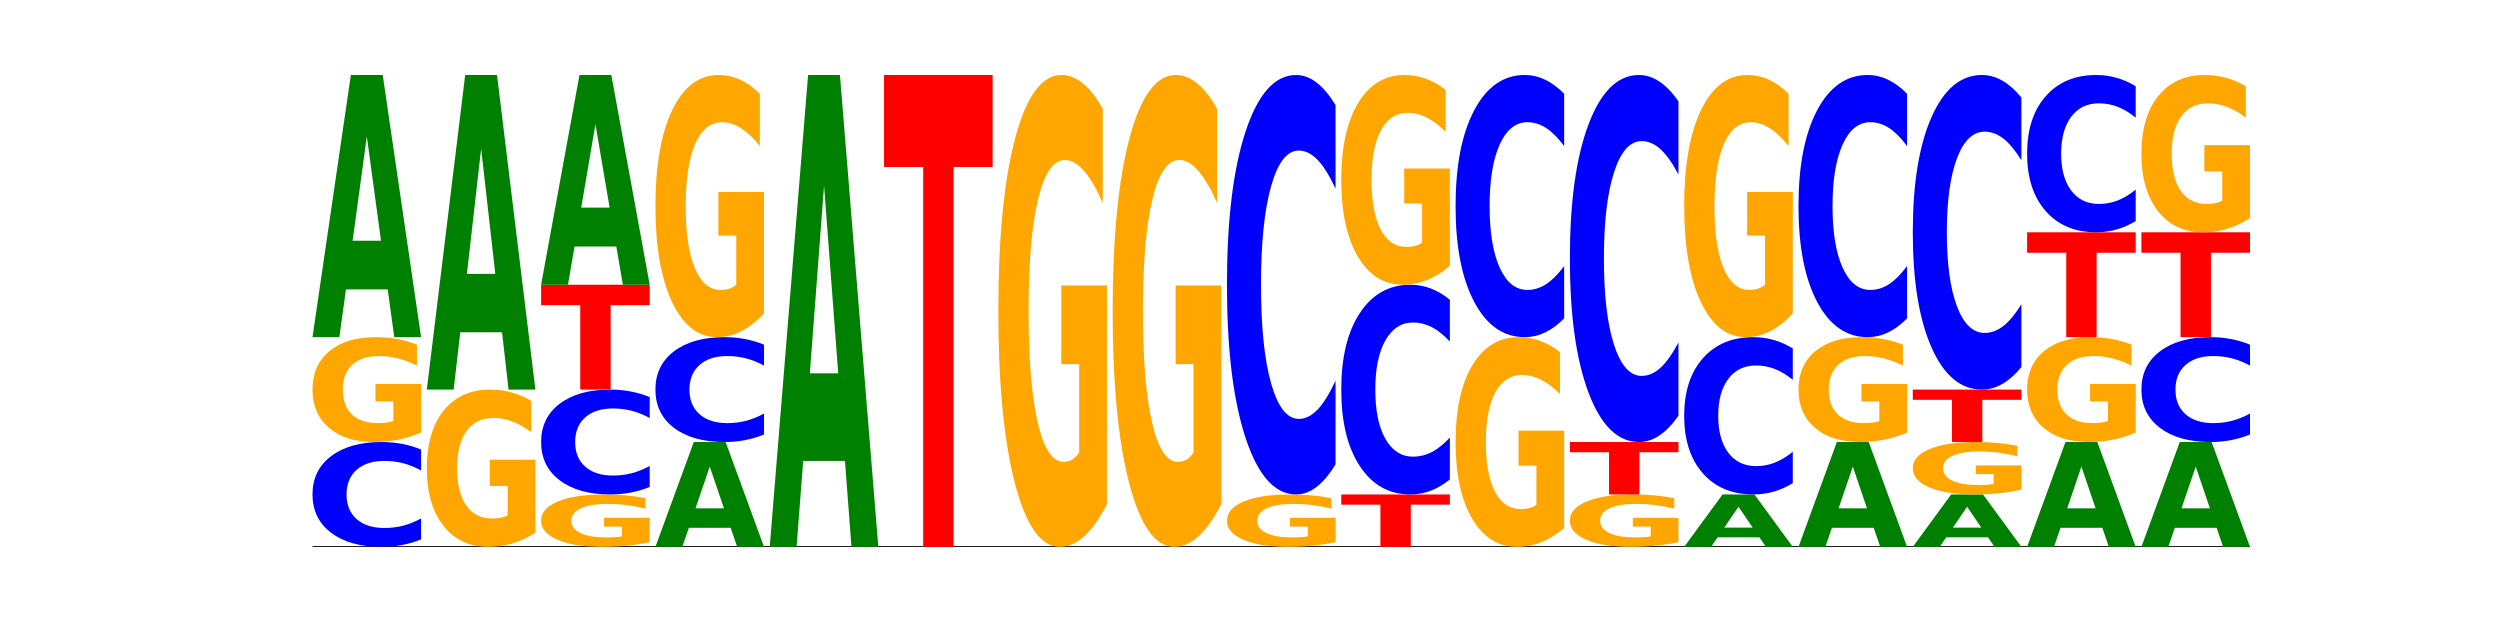 <?xml version="1.0" encoding="utf-8" standalone="no"?>
<!DOCTYPE svg PUBLIC "-//W3C//DTD SVG 1.1//EN"
  "http://www.w3.org/Graphics/SVG/1.1/DTD/svg11.dtd">
<!-- Created with matplotlib (https://matplotlib.org/) -->
<svg height="180pt" version="1.1" viewBox="0 0 720 180" width="720pt" xmlns="http://www.w3.org/2000/svg" xmlns:xlink="http://www.w3.org/1999/xlink">
 <defs>
  <style type="text/css">*{stroke-linecap:butt;stroke-linejoin:round;}</style>
 </defs>
 <g id="figure_1">
  <g id="patch_1">
   <path d="M 0 180 
L 720 180 
L 720 0 
L 0 0 
z
" style="fill:none;"/>
  </g>
  <g id="axes_1">
   <g id="line2d_1">
    <path clip-path="url(#p8bc862c46a)" d="M 90 157.5 
L 648 157.5 
" style="fill:none;stroke:#000000;stroke-linecap:square;stroke-width:0.5;"/>
   </g>
   <g id="patch_2">
    <path clip-path="url(#p8bc862c46a)" d="M 121.274 155.335 
Q 118.658 156.408 115.829 156.951 
Q 113.001 157.5 109.92 157.5 
Q 100.732 157.5 95.366 153.433 
Q 90 149.365 90 142.409 
Q 90 135.429 95.366 131.367 
Q 100.732 127.3 109.92 127.3 
Q 113.001 127.3 115.829 127.849 
Q 118.658 128.392 121.274 129.465 
L 121.274 135.485 
Q 118.635 134.062 116.074 133.401 
Q 113.513 132.74 110.684 132.74 
Q 105.61 132.74 102.702 135.316 
Q 99.802 137.887 99.802 142.409 
Q 99.802 146.913 102.702 149.49 
Q 105.61 152.06 110.684 152.06 
Q 113.513 152.06 116.074 151.399 
Q 118.635 150.731 121.274 149.309 
z
" style="fill:#0000ff;"/>
   </g>
   <g id="patch_3">
    <path clip-path="url(#p8bc862c46a)" d="M 121.274 124.568 
Q 118.12 125.934 114.728 126.62 
Q 111.336 127.3 107.719 127.3 
Q 99.546 127.3 94.773 123.233 
Q 90 119.165 90 112.209 
Q 90 105.172 94.857 101.136 
Q 99.722 97.1 108.181 97.1 
Q 111.441 97.1 114.427 97.649 
Q 117.419 98.192 120.069 99.265 
L 120.069 105.285 
Q 117.335 103.906 114.63 103.226 
Q 111.924 102.54 109.205 102.54 
Q 104.172 102.54 101.446 105.048 
Q 98.719 107.549 98.719 112.209 
Q 98.719 116.826 101.348 119.346 
Q 103.976 121.86 108.812 121.86 
Q 110.13 121.86 111.258 121.717 
Q 112.387 121.567 113.284 121.255 
L 113.284 115.603 
L 108.132 115.603 
L 108.132 110.569 
L 121.274 110.569 
z
" style="fill:#ffa600;"/>
   </g>
   <g id="patch_4">
    <path clip-path="url(#p8bc862c46a)" d="M 111.664 83.346 
L 99.636 83.346 
L 97.737 97.1 
L 90 97.1 
L 101.049 21.6 
L 110.225 21.6 
L 121.274 97.1 
L 113.544 97.1 
z
M 101.554 69.334 
L 109.726 69.334 
L 105.647 39.302 
z
" style="fill:#008000;"/>
   </g>
   <g id="patch_5">
    <path clip-path="url(#p8bc862c46a)" d="M 154.195 153.401 
Q 151.041 155.451 147.648 156.48 
Q 144.256 157.5 140.639 157.5 
Q 132.467 157.5 127.694 151.399 
Q 122.92 145.298 122.92 134.864 
Q 122.92 124.309 127.778 118.254 
Q 132.642 112.2 141.102 112.2 
Q 144.361 112.2 147.347 113.023 
Q 150.34 113.838 152.989 115.447 
L 152.989 124.477 
Q 150.256 122.409 147.55 121.389 
Q 144.845 120.36 142.125 120.36 
Q 137.093 120.36 134.366 124.122 
Q 131.64 127.874 131.64 134.864 
Q 131.64 141.789 134.268 145.569 
Q 136.896 149.34 141.733 149.34 
Q 143.05 149.34 144.179 149.125 
Q 145.307 148.9 146.204 148.433 
L 146.204 139.955 
L 141.053 139.955 
L 141.053 132.403 
L 154.195 132.403 
z
" style="fill:#ffa600;"/>
   </g>
   <g id="patch_6">
    <path clip-path="url(#p8bc862c46a)" d="M 144.584 95.695 
L 132.557 95.695 
L 130.657 112.2 
L 122.92 112.2 
L 133.97 21.6 
L 143.145 21.6 
L 154.195 112.2 
L 146.464 112.2 
z
M 134.475 78.88 
L 142.647 78.88 
L 138.567 42.842 
z
" style="fill:#008000;"/>
   </g>
   <g id="patch_7">
    <path clip-path="url(#p8bc862c46a)" d="M 187.115 156.134 
Q 183.961 156.817 180.569 157.16 
Q 177.176 157.5 173.56 157.5 
Q 165.387 157.5 160.614 155.466 
Q 155.841 153.433 155.841 149.955 
Q 155.841 146.436 160.698 144.418 
Q 165.562 142.4 174.022 142.4 
Q 177.281 142.4 180.267 142.674 
Q 183.26 142.946 185.909 143.482 
L 185.909 146.492 
Q 183.176 145.803 180.47 145.463 
Q 177.765 145.12 175.045 145.12 
Q 170.013 145.12 167.286 146.374 
Q 164.56 147.625 164.56 149.955 
Q 164.56 152.263 167.188 153.523 
Q 169.817 154.78 174.653 154.78 
Q 175.971 154.78 177.099 154.708 
Q 178.228 154.633 179.125 154.478 
L 179.125 151.652 
L 173.973 151.652 
L 173.973 149.134 
L 187.115 149.134 
z
" style="fill:#ffa600;"/>
   </g>
   <g id="patch_8">
    <path clip-path="url(#p8bc862c46a)" d="M 187.115 140.235 
Q 184.499 141.308 181.67 141.851 
Q 178.841 142.4 175.76 142.4 
Q 166.573 142.4 161.207 138.333 
Q 155.841 134.265 155.841 127.309 
Q 155.841 120.329 161.207 116.267 
Q 166.573 112.2 175.76 112.2 
Q 178.841 112.2 181.67 112.749 
Q 184.499 113.292 187.115 114.365 
L 187.115 120.385 
Q 184.475 118.962 181.914 118.301 
Q 179.354 117.64 176.525 117.64 
Q 171.45 117.64 168.543 120.216 
Q 165.643 122.787 165.643 127.309 
Q 165.643 131.813 168.543 134.39 
Q 171.45 136.96 176.525 136.96 
Q 179.354 136.96 181.914 136.299 
Q 184.475 135.631 187.115 134.209 
z
" style="fill:#0000ff;"/>
   </g>
   <g id="patch_9">
    <path clip-path="url(#p8bc862c46a)" d="M 155.841 82 
L 187.115 82 
L 187.115 87.89 
L 175.864 87.89 
L 175.864 112.2 
L 167.114 112.2 
L 167.114 87.89 
L 155.841 87.89 
z
" style="fill:#ff0000;"/>
   </g>
   <g id="patch_10">
    <path clip-path="url(#p8bc862c46a)" d="M 177.504 70.997 
L 165.477 70.997 
L 163.578 82 
L 155.841 82 
L 166.89 21.6 
L 176.066 21.6 
L 187.115 82 
L 179.384 82 
z
M 167.395 59.787 
L 175.567 59.787 
L 171.487 35.762 
z
" style="fill:#008000;"/>
   </g>
   <g id="patch_11">
    <path clip-path="url(#p8bc862c46a)" d="M 210.425 151.999 
L 198.397 151.999 
L 196.498 157.5 
L 188.761 157.5 
L 199.81 127.3 
L 208.986 127.3 
L 220.035 157.5 
L 212.305 157.5 
z
M 200.315 146.393 
L 208.487 146.393 
L 204.408 134.381 
z
" style="fill:#008000;"/>
   </g>
   <g id="patch_12">
    <path clip-path="url(#p8bc862c46a)" d="M 220.035 125.135 
Q 217.419 126.208 214.591 126.751 
Q 211.762 127.3 208.681 127.3 
Q 199.493 127.3 194.127 123.233 
Q 188.761 119.165 188.761 112.209 
Q 188.761 105.229 194.127 101.167 
Q 199.493 97.1 208.681 97.1 
Q 211.762 97.1 214.591 97.649 
Q 217.419 98.192 220.035 99.265 
L 220.035 105.285 
Q 217.396 103.862 214.835 103.201 
Q 212.274 102.54 209.445 102.54 
Q 204.371 102.54 201.463 105.116 
Q 198.563 107.687 198.563 112.209 
Q 198.563 116.713 201.463 119.29 
Q 204.371 121.86 209.445 121.86 
Q 212.274 121.86 214.835 121.199 
Q 217.396 120.531 220.035 119.109 
z
" style="fill:#0000ff;"/>
   </g>
   <g id="patch_13">
    <path clip-path="url(#p8bc862c46a)" d="M 220.035 90.269 
Q 216.881 93.684 213.489 95.4 
Q 210.097 97.1 206.48 97.1 
Q 198.307 97.1 193.534 86.931 
Q 188.761 76.763 188.761 59.373 
Q 188.761 41.781 193.618 31.691 
Q 198.483 21.6 206.943 21.6 
Q 210.202 21.6 213.188 22.972 
Q 216.18 24.329 218.83 27.012 
L 218.83 42.062 
Q 216.096 38.615 213.391 36.915 
Q 210.685 35.2 207.966 35.2 
Q 202.933 35.2 200.207 41.469 
Q 197.48 47.723 197.48 59.373 
Q 197.48 70.914 200.109 77.215 
Q 202.737 83.5 207.573 83.5 
Q 208.891 83.5 210.019 83.142 
Q 211.148 82.767 212.045 81.988 
L 212.045 67.858 
L 206.893 67.858 
L 206.893 55.272 
L 220.035 55.272 
z
" style="fill:#ffa600;"/>
   </g>
   <g id="patch_14">
    <path clip-path="url(#p8bc862c46a)" d="M 243.345 132.743 
L 231.318 132.743 
L 229.418 157.5 
L 221.681 157.5 
L 232.731 21.6 
L 241.906 21.6 
L 252.956 157.5 
L 245.225 157.5 
z
M 233.236 107.52 
L 241.408 107.52 
L 237.328 53.463 
z
" style="fill:#008000;"/>
   </g>
   <g id="patch_15">
    <path clip-path="url(#p8bc862c46a)" d="M 254.602 21.6 
L 285.876 21.6 
L 285.876 48.104 
L 274.625 48.104 
L 274.625 157.5 
L 265.875 157.5 
L 265.875 48.104 
L 254.602 48.104 
z
" style="fill:#ff0000;"/>
   </g>
   <g id="patch_16">
    <path clip-path="url(#p8bc862c46a)" d="M 318.796 145.204 
Q 315.642 151.352 312.25 154.44 
Q 308.858 157.5 305.241 157.5 
Q 297.068 157.5 292.295 139.197 
Q 287.522 120.893 287.522 89.592 
Q 287.522 57.926 292.379 39.763 
Q 297.244 21.6 305.704 21.6 
Q 308.963 21.6 311.949 24.07 
Q 314.941 26.513 317.591 31.341 
L 317.591 58.431 
Q 314.857 52.227 312.152 49.167 
Q 309.446 46.079 306.727 46.079 
Q 301.694 46.079 298.968 57.365 
Q 296.241 68.622 296.241 89.592 
Q 296.241 110.366 298.87 121.707 
Q 301.498 133.021 306.334 133.021 
Q 307.652 133.021 308.781 132.375 
Q 309.909 131.701 310.806 130.298 
L 310.806 104.864 
L 305.655 104.864 
L 305.655 82.209 
L 318.796 82.209 
z
" style="fill:#ffa600;"/>
   </g>
   <g id="patch_17">
    <path clip-path="url(#p8bc862c46a)" d="M 351.717 145.204 
Q 348.563 151.352 345.17 154.44 
Q 341.778 157.5 338.161 157.5 
Q 329.989 157.5 325.216 139.197 
Q 320.442 120.893 320.442 89.592 
Q 320.442 57.926 325.3 39.763 
Q 330.164 21.6 338.624 21.6 
Q 341.883 21.6 344.869 24.07 
Q 347.862 26.513 350.511 31.341 
L 350.511 58.431 
Q 347.778 52.227 345.072 49.167 
Q 342.367 46.079 339.647 46.079 
Q 334.615 46.079 331.888 57.365 
Q 329.162 68.622 329.162 89.592 
Q 329.162 110.366 331.79 121.707 
Q 334.419 133.021 339.255 133.021 
Q 340.572 133.021 341.701 132.375 
Q 342.829 131.701 343.727 130.298 
L 343.727 104.864 
L 338.575 104.864 
L 338.575 82.209 
L 351.717 82.209 
z
" style="fill:#ffa600;"/>
   </g>
   <g id="patch_18">
    <path clip-path="url(#p8bc862c46a)" d="M 384.637 156.134 
Q 381.483 156.817 378.091 157.16 
Q 374.698 157.5 371.082 157.5 
Q 362.909 157.5 358.136 155.466 
Q 353.363 153.433 353.363 149.955 
Q 353.363 146.436 358.22 144.418 
Q 363.084 142.4 371.544 142.4 
Q 374.803 142.4 377.789 142.674 
Q 380.782 142.946 383.432 143.482 
L 383.432 146.492 
Q 380.698 145.803 377.993 145.463 
Q 375.287 145.12 372.568 145.12 
Q 367.535 145.12 364.809 146.374 
Q 362.082 147.625 362.082 149.955 
Q 362.082 152.263 364.71 153.523 
Q 367.339 154.78 372.175 154.78 
Q 373.493 154.78 374.621 154.708 
Q 375.75 154.633 376.647 154.478 
L 376.647 151.652 
L 371.495 151.652 
L 371.495 149.134 
L 384.637 149.134 
z
" style="fill:#ffa600;"/>
   </g>
   <g id="patch_19">
    <path clip-path="url(#p8bc862c46a)" d="M 384.637 133.741 
Q 382.021 138.033 379.192 140.204 
Q 376.364 142.4 373.283 142.4 
Q 364.095 142.4 358.729 126.13 
Q 353.363 109.861 353.363 82.037 
Q 353.363 54.114 358.729 37.87 
Q 364.095 21.6 373.283 21.6 
Q 376.364 21.6 379.192 23.796 
Q 382.021 25.967 384.637 30.259 
L 384.637 54.339 
Q 381.997 48.65 379.437 46.005 
Q 376.876 43.359 374.047 43.359 
Q 368.972 43.359 366.065 53.665 
Q 363.165 63.946 363.165 82.037 
Q 363.165 100.054 366.065 110.36 
Q 368.972 120.641 374.047 120.641 
Q 376.876 120.641 379.437 117.995 
Q 381.997 115.325 384.637 109.636 
z
" style="fill:#0000ff;"/>
   </g>
   <g id="patch_20">
    <path clip-path="url(#p8bc862c46a)" d="M 386.283 142.4 
L 417.558 142.4 
L 417.558 145.345 
L 406.306 145.345 
L 406.306 157.5 
L 397.556 157.5 
L 397.556 145.345 
L 386.283 145.345 
z
" style="fill:#ff0000;"/>
   </g>
   <g id="patch_21">
    <path clip-path="url(#p8bc862c46a)" d="M 417.558 138.071 
Q 414.941 140.217 412.113 141.302 
Q 409.284 142.4 406.203 142.4 
Q 397.015 142.4 391.649 134.265 
Q 386.283 126.13 386.283 112.219 
Q 386.283 98.257 391.649 90.135 
Q 397.015 82 406.203 82 
Q 409.284 82 412.113 83.098 
Q 414.941 84.183 417.558 86.329 
L 417.558 98.37 
Q 414.918 95.525 412.357 94.202 
Q 409.796 92.88 406.967 92.88 
Q 401.893 92.88 398.985 98.033 
Q 396.085 103.173 396.085 112.219 
Q 396.085 121.227 398.985 126.38 
Q 401.893 131.52 406.967 131.52 
Q 409.796 131.52 412.357 130.198 
Q 414.918 128.863 417.558 126.018 
z
" style="fill:#0000ff;"/>
   </g>
   <g id="patch_22">
    <path clip-path="url(#p8bc862c46a)" d="M 417.558 76.535 
Q 414.403 79.268 411.011 80.64 
Q 407.619 82 404.002 82 
Q 395.829 82 391.056 73.865 
Q 386.283 65.73 386.283 51.819 
Q 386.283 37.745 391.14 29.672 
Q 396.005 21.6 404.465 21.6 
Q 407.724 21.6 410.71 22.698 
Q 413.703 23.783 416.352 25.929 
L 416.352 37.97 
Q 413.618 35.212 410.913 33.852 
Q 408.207 32.48 405.488 32.48 
Q 400.455 32.48 397.729 37.495 
Q 395.002 42.499 395.002 51.819 
Q 395.002 61.052 397.631 66.092 
Q 400.259 71.12 405.095 71.12 
Q 406.413 71.12 407.542 70.833 
Q 408.67 70.534 409.567 69.91 
L 409.567 58.606 
L 404.416 58.606 
L 404.416 48.537 
L 417.558 48.537 
z
" style="fill:#ffa600;"/>
   </g>
   <g id="patch_23">
    <path clip-path="url(#p8bc862c46a)" d="M 450.478 152.035 
Q 447.324 154.768 443.931 156.14 
Q 440.539 157.5 436.922 157.5 
Q 428.75 157.5 423.977 149.365 
Q 419.204 141.23 419.204 127.319 
Q 419.204 113.245 424.061 105.172 
Q 428.925 97.1 437.385 97.1 
Q 440.644 97.1 443.63 98.198 
Q 446.623 99.283 449.272 101.429 
L 449.272 113.47 
Q 446.539 110.712 443.833 109.352 
Q 441.128 107.98 438.408 107.98 
Q 433.376 107.98 430.649 112.995 
Q 427.923 117.999 427.923 127.319 
Q 427.923 136.552 430.551 141.592 
Q 433.18 146.62 438.016 146.62 
Q 439.334 146.62 440.462 146.333 
Q 441.59 146.034 442.488 145.41 
L 442.488 134.106 
L 437.336 134.106 
L 437.336 124.037 
L 450.478 124.037 
z
" style="fill:#ffa600;"/>
   </g>
   <g id="patch_24">
    <path clip-path="url(#p8bc862c46a)" d="M 450.478 91.688 
Q 447.862 94.371 445.033 95.728 
Q 442.204 97.1 439.123 97.1 
Q 429.936 97.1 424.57 86.931 
Q 419.204 76.763 419.204 59.373 
Q 419.204 41.922 424.57 31.769 
Q 429.936 21.6 439.123 21.6 
Q 442.204 21.6 445.033 22.972 
Q 447.862 24.329 450.478 27.012 
L 450.478 42.062 
Q 447.838 38.506 445.277 36.853 
Q 442.716 35.2 439.888 35.2 
Q 434.813 35.2 431.906 41.641 
Q 429.006 48.066 429.006 59.373 
Q 429.006 70.634 431.906 77.075 
Q 434.813 83.5 439.888 83.5 
Q 442.716 83.5 445.277 81.847 
Q 447.838 80.178 450.478 76.623 
z
" style="fill:#0000ff;"/>
   </g>
   <g id="patch_25">
    <path clip-path="url(#p8bc862c46a)" d="M 483.398 156.134 
Q 480.244 156.817 476.852 157.16 
Q 473.459 157.5 469.843 157.5 
Q 461.67 157.5 456.897 155.466 
Q 452.124 153.433 452.124 149.955 
Q 452.124 146.436 456.981 144.418 
Q 461.845 142.4 470.305 142.4 
Q 473.565 142.4 476.55 142.674 
Q 479.543 142.946 482.193 143.482 
L 482.193 146.492 
Q 479.459 145.803 476.754 145.463 
Q 474.048 145.12 471.329 145.12 
Q 466.296 145.12 463.57 146.374 
Q 460.843 147.625 460.843 149.955 
Q 460.843 152.263 463.472 153.523 
Q 466.1 154.78 470.936 154.78 
Q 472.254 154.78 473.382 154.708 
Q 474.511 154.633 475.408 154.478 
L 475.408 151.652 
L 470.256 151.652 
L 470.256 149.134 
L 483.398 149.134 
z
" style="fill:#ffa600;"/>
   </g>
   <g id="patch_26">
    <path clip-path="url(#p8bc862c46a)" d="M 452.124 127.3 
L 483.398 127.3 
L 483.398 130.245 
L 472.147 130.245 
L 472.147 142.4 
L 463.397 142.4 
L 463.397 130.245 
L 452.124 130.245 
z
" style="fill:#ff0000;"/>
   </g>
   <g id="patch_27">
    <path clip-path="url(#p8bc862c46a)" d="M 483.398 119.723 
Q 480.782 123.479 477.953 125.379 
Q 475.125 127.3 472.044 127.3 
Q 462.856 127.3 457.49 113.064 
Q 452.124 98.828 452.124 74.483 
Q 452.124 50.05 457.49 35.836 
Q 462.856 21.6 472.044 21.6 
Q 475.125 21.6 477.953 23.521 
Q 480.782 25.421 483.398 29.177 
L 483.398 50.247 
Q 480.759 45.268 478.198 42.954 
Q 475.637 40.64 472.808 40.64 
Q 467.733 40.64 464.826 49.657 
Q 461.926 58.653 461.926 74.483 
Q 461.926 90.247 464.826 99.265 
Q 467.733 108.26 472.808 108.26 
Q 475.637 108.26 478.198 105.946 
Q 480.759 103.61 483.398 98.632 
z
" style="fill:#0000ff;"/>
   </g>
   <g id="patch_28">
    <path clip-path="url(#p8bc862c46a)" d="M 506.708 154.749 
L 494.68 154.749 
L 492.781 157.5 
L 485.044 157.5 
L 496.094 142.4 
L 505.269 142.4 
L 516.319 157.5 
L 508.588 157.5 
z
M 496.599 151.947 
L 504.771 151.947 
L 500.691 145.94 
z
" style="fill:#008000;"/>
   </g>
   <g id="patch_29">
    <path clip-path="url(#p8bc862c46a)" d="M 516.319 139.153 
Q 513.703 140.762 510.874 141.577 
Q 508.045 142.4 504.964 142.4 
Q 495.776 142.4 490.41 136.299 
Q 485.044 130.198 485.044 119.764 
Q 485.044 109.293 490.41 103.201 
Q 495.776 97.1 504.964 97.1 
Q 508.045 97.1 510.874 97.923 
Q 513.703 98.738 516.319 100.347 
L 516.319 109.377 
Q 513.679 107.244 511.118 106.252 
Q 508.557 105.26 505.728 105.26 
Q 500.654 105.26 497.746 109.124 
Q 494.847 112.98 494.847 119.764 
Q 494.847 126.52 497.746 130.385 
Q 500.654 134.24 505.728 134.24 
Q 508.557 134.24 511.118 133.248 
Q 513.679 132.247 516.319 130.114 
z
" style="fill:#0000ff;"/>
   </g>
   <g id="patch_30">
    <path clip-path="url(#p8bc862c46a)" d="M 516.319 90.269 
Q 513.165 93.684 509.772 95.4 
Q 506.38 97.1 502.763 97.1 
Q 494.591 97.1 489.817 86.931 
Q 485.044 76.763 485.044 59.373 
Q 485.044 41.781 489.902 31.691 
Q 494.766 21.6 503.226 21.6 
Q 506.485 21.6 509.471 22.972 
Q 512.464 24.329 515.113 27.012 
L 515.113 42.062 
Q 512.38 38.615 509.674 36.915 
Q 506.969 35.2 504.249 35.2 
Q 499.217 35.2 496.49 41.469 
Q 493.763 47.723 493.763 59.373 
Q 493.763 70.914 496.392 77.215 
Q 499.02 83.5 503.857 83.5 
Q 505.174 83.5 506.303 83.142 
Q 507.431 82.767 508.328 81.988 
L 508.328 67.858 
L 503.177 67.858 
L 503.177 55.272 
L 516.319 55.272 
z
" style="fill:#ffa600;"/>
   </g>
   <g id="patch_31">
    <path clip-path="url(#p8bc862c46a)" d="M 539.628 151.999 
L 527.601 151.999 
L 525.702 157.5 
L 517.965 157.5 
L 529.014 127.3 
L 538.19 127.3 
L 549.239 157.5 
L 541.508 157.5 
z
M 529.519 146.393 
L 537.691 146.393 
L 533.611 134.381 
z
" style="fill:#008000;"/>
   </g>
   <g id="patch_32">
    <path clip-path="url(#p8bc862c46a)" d="M 549.239 124.568 
Q 546.085 125.934 542.692 126.62 
Q 539.3 127.3 535.683 127.3 
Q 527.511 127.3 522.738 123.233 
Q 517.965 119.165 517.965 112.209 
Q 517.965 105.172 522.822 101.136 
Q 527.686 97.1 536.146 97.1 
Q 539.405 97.1 542.391 97.649 
Q 545.384 98.192 548.033 99.265 
L 548.033 105.285 
Q 545.3 103.906 542.594 103.226 
Q 539.889 102.54 537.169 102.54 
Q 532.137 102.54 529.41 105.048 
Q 526.684 107.549 526.684 112.209 
Q 526.684 116.826 529.312 119.346 
Q 531.941 121.86 536.777 121.86 
Q 538.095 121.86 539.223 121.717 
Q 540.351 121.567 541.249 121.255 
L 541.249 115.603 
L 536.097 115.603 
L 536.097 110.569 
L 549.239 110.569 
z
" style="fill:#ffa600;"/>
   </g>
   <g id="patch_33">
    <path clip-path="url(#p8bc862c46a)" d="M 549.239 91.688 
Q 546.623 94.371 543.794 95.728 
Q 540.965 97.1 537.884 97.1 
Q 528.697 97.1 523.331 86.931 
Q 517.965 76.763 517.965 59.373 
Q 517.965 41.922 523.331 31.769 
Q 528.697 21.6 537.884 21.6 
Q 540.965 21.6 543.794 22.972 
Q 546.623 24.329 549.239 27.012 
L 549.239 42.062 
Q 546.599 38.506 544.038 36.853 
Q 541.477 35.2 538.649 35.2 
Q 533.574 35.2 530.667 41.641 
Q 527.767 48.066 527.767 59.373 
Q 527.767 70.634 530.667 77.075 
Q 533.574 83.5 538.649 83.5 
Q 541.477 83.5 544.038 81.847 
Q 546.599 80.178 549.239 76.623 
z
" style="fill:#0000ff;"/>
   </g>
   <g id="patch_34">
    <path clip-path="url(#p8bc862c46a)" d="M 572.549 154.749 
L 560.521 154.749 
L 558.622 157.5 
L 550.885 157.5 
L 561.934 142.4 
L 571.11 142.4 
L 582.159 157.5 
L 574.429 157.5 
z
M 562.439 151.947 
L 570.611 151.947 
L 566.532 145.94 
z
" style="fill:#008000;"/>
   </g>
   <g id="patch_35">
    <path clip-path="url(#p8bc862c46a)" d="M 582.159 141.034 
Q 579.005 141.717 575.613 142.06 
Q 572.22 142.4 568.604 142.4 
Q 560.431 142.4 555.658 140.366 
Q 550.885 138.333 550.885 134.855 
Q 550.885 131.336 555.742 129.318 
Q 560.606 127.3 569.066 127.3 
Q 572.326 127.3 575.311 127.574 
Q 578.304 127.846 580.954 128.382 
L 580.954 131.392 
Q 578.22 130.703 575.515 130.363 
Q 572.809 130.02 570.09 130.02 
Q 565.057 130.02 562.331 131.274 
Q 559.604 132.525 559.604 134.855 
Q 559.604 137.163 562.233 138.423 
Q 564.861 139.68 569.697 139.68 
Q 571.015 139.68 572.143 139.608 
Q 573.272 139.533 574.169 139.378 
L 574.169 136.552 
L 569.017 136.552 
L 569.017 134.034 
L 582.159 134.034 
z
" style="fill:#ffa600;"/>
   </g>
   <g id="patch_36">
    <path clip-path="url(#p8bc862c46a)" d="M 550.885 112.2 
L 582.159 112.2 
L 582.159 115.145 
L 570.908 115.145 
L 570.908 127.3 
L 562.158 127.3 
L 562.158 115.145 
L 550.885 115.145 
z
" style="fill:#ff0000;"/>
   </g>
   <g id="patch_37">
    <path clip-path="url(#p8bc862c46a)" d="M 582.159 105.706 
Q 579.543 108.925 576.714 110.553 
Q 573.886 112.2 570.805 112.2 
Q 561.617 112.2 556.251 99.998 
Q 550.885 87.795 550.885 66.928 
Q 550.885 45.986 556.251 33.802 
Q 561.617 21.6 570.805 21.6 
Q 573.886 21.6 576.714 23.247 
Q 579.543 24.875 582.159 28.094 
L 582.159 46.154 
Q 579.52 41.887 576.959 39.903 
Q 574.398 37.92 571.569 37.92 
Q 566.495 37.92 563.587 45.649 
Q 560.687 53.36 560.687 66.928 
Q 560.687 80.44 563.587 88.17 
Q 566.495 95.88 571.569 95.88 
Q 574.398 95.88 576.959 93.897 
Q 579.52 91.894 582.159 87.627 
z
" style="fill:#0000ff;"/>
   </g>
   <g id="patch_38">
    <path clip-path="url(#p8bc862c46a)" d="M 605.469 151.999 
L 593.441 151.999 
L 591.542 157.5 
L 583.805 157.5 
L 594.855 127.3 
L 604.03 127.3 
L 615.08 157.5 
L 607.349 157.5 
z
M 595.36 146.393 
L 603.532 146.393 
L 599.452 134.381 
z
" style="fill:#008000;"/>
   </g>
   <g id="patch_39">
    <path clip-path="url(#p8bc862c46a)" d="M 615.08 124.568 
Q 611.926 125.934 608.533 126.62 
Q 605.141 127.3 601.524 127.3 
Q 593.352 127.3 588.578 123.233 
Q 583.805 119.165 583.805 112.209 
Q 583.805 105.172 588.663 101.136 
Q 593.527 97.1 601.987 97.1 
Q 605.246 97.1 608.232 97.649 
Q 611.225 98.192 613.874 99.265 
L 613.874 105.285 
Q 611.141 103.906 608.435 103.226 
Q 605.73 102.54 603.01 102.54 
Q 597.978 102.54 595.251 105.048 
Q 592.525 107.549 592.525 112.209 
Q 592.525 116.826 595.153 119.346 
Q 597.781 121.86 602.618 121.86 
Q 603.935 121.86 605.064 121.717 
Q 606.192 121.567 607.089 121.255 
L 607.089 115.603 
L 601.938 115.603 
L 601.938 110.569 
L 615.08 110.569 
z
" style="fill:#ffa600;"/>
   </g>
   <g id="patch_40">
    <path clip-path="url(#p8bc862c46a)" d="M 583.805 66.9 
L 615.08 66.9 
L 615.08 72.79 
L 603.828 72.79 
L 603.828 97.1 
L 595.079 97.1 
L 595.079 72.79 
L 583.805 72.79 
z
" style="fill:#ff0000;"/>
   </g>
   <g id="patch_41">
    <path clip-path="url(#p8bc862c46a)" d="M 615.08 63.653 
Q 612.464 65.262 609.635 66.077 
Q 606.806 66.9 603.725 66.9 
Q 594.537 66.9 589.171 60.799 
Q 583.805 54.698 583.805 44.264 
Q 583.805 33.793 589.171 27.701 
Q 594.537 21.6 603.725 21.6 
Q 606.806 21.6 609.635 22.423 
Q 612.464 23.238 615.08 24.847 
L 615.08 33.877 
Q 612.44 31.744 609.879 30.752 
Q 607.318 29.76 604.489 29.76 
Q 599.415 29.76 596.507 33.624 
Q 593.608 37.48 593.608 44.264 
Q 593.608 51.02 596.507 54.885 
Q 599.415 58.74 604.489 58.74 
Q 607.318 58.74 609.879 57.748 
Q 612.44 56.747 615.08 54.614 
z
" style="fill:#0000ff;"/>
   </g>
   <g id="patch_42">
    <path clip-path="url(#p8bc862c46a)" d="M 638.389 151.999 
L 626.362 151.999 
L 624.463 157.5 
L 616.726 157.5 
L 627.775 127.3 
L 636.951 127.3 
L 648 157.5 
L 640.269 157.5 
z
M 628.28 146.393 
L 636.452 146.393 
L 632.372 134.381 
z
" style="fill:#008000;"/>
   </g>
   <g id="patch_43">
    <path clip-path="url(#p8bc862c46a)" d="M 648 125.135 
Q 645.384 126.208 642.555 126.751 
Q 639.726 127.3 636.645 127.3 
Q 627.458 127.3 622.092 123.233 
Q 616.726 119.165 616.726 112.209 
Q 616.726 105.229 622.092 101.167 
Q 627.458 97.1 636.645 97.1 
Q 639.726 97.1 642.555 97.649 
Q 645.384 98.192 648 99.265 
L 648 105.285 
Q 645.36 103.862 642.799 103.201 
Q 640.239 102.54 637.41 102.54 
Q 632.335 102.54 629.428 105.116 
Q 626.528 107.687 626.528 112.209 
Q 626.528 116.713 629.428 119.29 
Q 632.335 121.86 637.41 121.86 
Q 640.239 121.86 642.799 121.199 
Q 645.36 120.531 648 119.109 
z
" style="fill:#0000ff;"/>
   </g>
   <g id="patch_44">
    <path clip-path="url(#p8bc862c46a)" d="M 616.726 66.9 
L 648 66.9 
L 648 72.79 
L 636.749 72.79 
L 636.749 97.1 
L 627.999 97.1 
L 627.999 72.79 
L 616.726 72.79 
z
" style="fill:#ff0000;"/>
   </g>
   <g id="patch_45">
    <path clip-path="url(#p8bc862c46a)" d="M 648 62.801 
Q 644.846 64.851 641.454 65.88 
Q 638.061 66.9 634.445 66.9 
Q 626.272 66.9 621.499 60.799 
Q 616.726 54.698 616.726 44.264 
Q 616.726 33.709 621.583 27.654 
Q 626.447 21.6 634.907 21.6 
Q 638.166 21.6 641.152 22.423 
Q 644.145 23.238 646.794 24.847 
L 646.794 33.877 
Q 644.061 31.809 641.355 30.789 
Q 638.65 29.76 635.93 29.76 
Q 630.898 29.76 628.171 33.522 
Q 625.445 37.274 625.445 44.264 
Q 625.445 51.189 628.073 54.969 
Q 630.702 58.74 635.538 58.74 
Q 636.856 58.74 637.984 58.525 
Q 639.113 58.3 640.01 57.833 
L 640.01 49.355 
L 634.858 49.355 
L 634.858 41.803 
L 648 41.803 
z
" style="fill:#ffa600;"/>
   </g>
  </g>
 </g>
 <defs>
  <clipPath id="p8bc862c46a">
   <rect height="135.9" width="558" x="90" y="21.6"/>
  </clipPath>
 </defs>
</svg>

